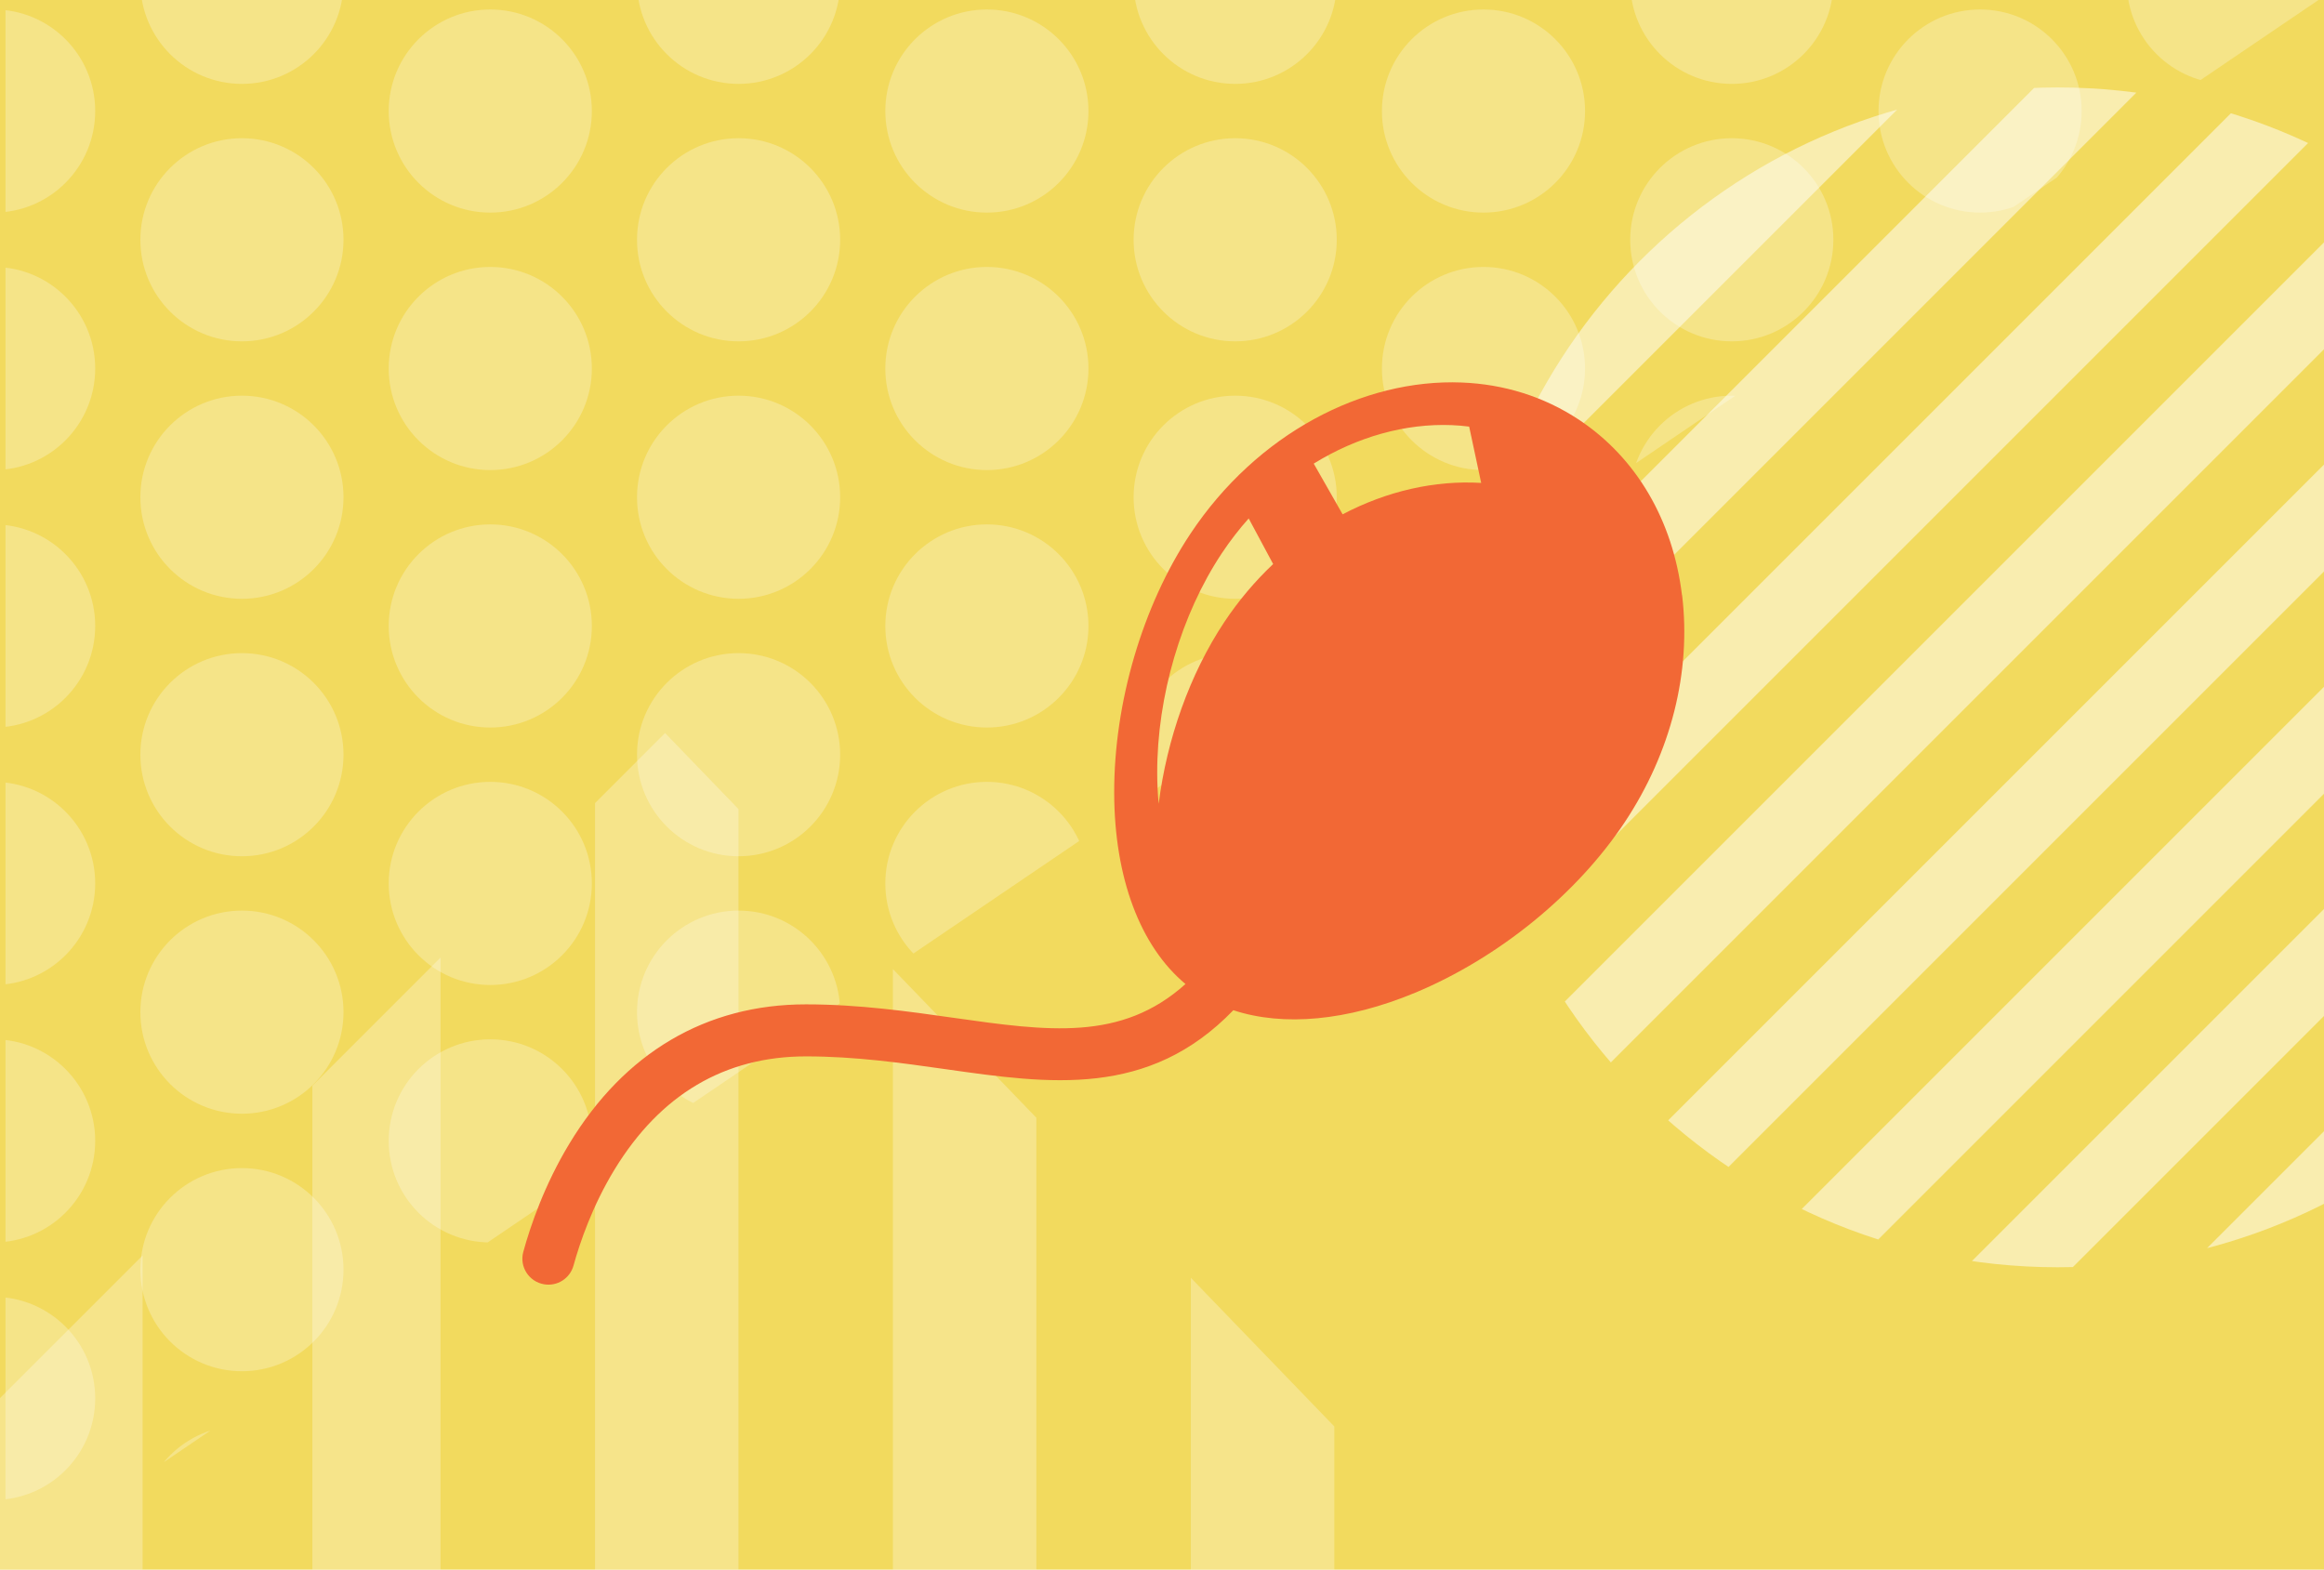 <?xml version="1.0" encoding="UTF-8"?><svg xmlns="http://www.w3.org/2000/svg" xmlns:xlink="http://www.w3.org/1999/xlink" viewBox="0 0 456 308"><defs><style>.h,.i{fill:#fff;}.j{opacity:.5;}.k{fill:#f26835;}.l{clip-path:url(#e);}.m{opacity:.26;}.n{clip-path:url(#d);}.o{fill:none;}.p{clip-path:url(#f);}.q{fill:#f2da5e;}.i{opacity:.27;}.r{clip-path:url(#g);}</style><clipPath id="d"><rect class="q" width="456" height="308"/></clipPath><clipPath id="e"><polygon class="o" points="541.57 569.79 345.83 765.53 -65.24 339.58 130.5 143.84 541.57 569.79"/></clipPath><clipPath id="f"><polygon class="o" points="1.08 308 1.08 0 454.92 0 1.08 308"/></clipPath><clipPath id="g"><path class="o" d="M403.75,17.16h0c65.8,0,118.36,54.78,115.65,120.52h0c-2.56,62.02-53.58,110.99-115.65,110.99h0c-65.8,0-118.36-54.78-115.65-120.52h0c2.56-62.02,53.58-110.99,115.65-110.99Z"/></clipPath></defs><g id="a"/><g id="b"><g id="c"><g><rect class="q" width="456" height="308"/><g class="n"><g class="l"><g><rect class="i" x="-.17" y="-26.25" width="28.15" height="827.67"/><rect class="i" x="61.29" y="-26.25" width="25.15" height="827.67"/><rect class="i" x="116.75" y="-26.25" width="28.15" height="827.67"/><rect class="i" x="175.2" y="-26.25" width="28.15" height="827.67"/><rect class="i" x="233.66" y="-26.25" width="28.15" height="827.67"/><rect class="k" x="295.12" y="-26.25" width="28.15" height="827.67"/><rect class="k" x="353.58" y="-26.25" width="28.15" height="827.67"/><rect class="k" x="412.03" y="-26.25" width="28.15" height="827.67"/></g></g><g class="m"><g class="p"><g><circle class="h" cx="437.24" cy="299.66" r="19.93"/><circle class="h" cx="437.24" cy="249.14" r="19.93"/><circle class="h" cx="437.24" cy="198.61" r="19.93"/><circle class="h" cx="437.24" cy="148.09" r="19.93"/><circle class="h" cx="437.24" cy="97.57" r="19.93"/><circle class="h" cx="437.24" cy="47.05" r="19.93"/><circle class="h" cx="437.24" cy="-3.47" r="19.93"/><circle class="h" cx="388.52" cy="274.4" r="19.93"/><circle class="h" cx="388.52" cy="223.87" r="19.93"/><circle class="h" cx="388.52" cy="173.35" r="19.93"/><circle class="h" cx="388.52" cy="122.83" r="19.93"/><circle class="h" cx="388.52" cy="72.31" r="19.93"/><circle class="h" cx="388.52" cy="21.79" r="19.93"/><circle class="h" cx="339.8" cy="299.66" r="19.93"/><circle class="h" cx="339.8" cy="249.14" r="19.93"/><circle class="h" cx="339.8" cy="198.61" r="19.93"/><circle class="h" cx="339.8" cy="148.09" r="19.93"/><circle class="h" cx="339.8" cy="97.57" r="19.93"/><circle class="h" cx="339.8" cy="47.05" r="19.93"/><circle class="h" cx="339.8" cy="-3.47" r="19.93"/><circle class="h" cx="291.08" cy="274.4" r="19.93"/><circle class="h" cx="291.08" cy="223.87" r="19.93"/><circle class="h" cx="291.08" cy="173.35" r="19.93"/><circle class="h" cx="291.08" cy="122.83" r="19.93"/><circle class="h" cx="291.08" cy="72.31" r="19.93"/><circle class="h" cx="291.08" cy="21.79" r="19.93"/><circle class="h" cx="242.36" cy="299.66" r="19.93"/><circle class="h" cx="242.36" cy="249.14" r="19.93"/><circle class="h" cx="242.36" cy="198.61" r="19.93"/><circle class="h" cx="242.36" cy="148.09" r="19.93"/><circle class="h" cx="242.36" cy="97.57" r="19.93"/><circle class="h" cx="242.36" cy="47.05" r="19.93"/><circle class="h" cx="242.36" cy="-3.47" r="19.93"/><circle class="h" cx="193.64" cy="274.4" r="19.93"/><circle class="h" cx="193.64" cy="223.87" r="19.93"/><circle class="h" cx="193.64" cy="173.35" r="19.93"/><circle class="h" cx="193.64" cy="122.83" r="19.93"/><circle class="h" cx="193.64" cy="72.31" r="19.93"/><circle class="h" cx="193.64" cy="21.79" r="19.93"/><circle class="h" cx="144.92" cy="299.66" r="19.93"/><circle class="h" cx="144.92" cy="249.14" r="19.93"/><circle class="h" cx="144.92" cy="198.61" r="19.93"/><circle class="h" cx="144.92" cy="148.09" r="19.93"/><circle class="h" cx="144.92" cy="97.57" r="19.93"/><circle class="h" cx="144.92" cy="47.05" r="19.93"/><circle class="h" cx="144.92" cy="-3.47" r="19.93"/><circle class="h" cx="96.2" cy="274.4" r="19.93"/><circle class="h" cx="96.2" cy="223.87" r="19.93"/><circle class="h" cx="96.2" cy="173.35" r="19.93"/><circle class="h" cx="96.2" cy="122.83" r="19.93"/><circle class="h" cx="96.2" cy="72.31" r="19.93"/><circle class="h" cx="96.2" cy="21.79" r="19.93"/><circle class="h" cx="47.47" cy="299.66" r="19.93"/><circle class="h" cx="47.47" cy="249.14" r="19.93"/><circle class="h" cx="47.47" cy="198.61" r="19.93"/><circle class="h" cx="47.47" cy="148.09" r="19.93"/><circle class="h" cx="47.47" cy="97.57" r="19.93"/><circle class="h" cx="47.47" cy="47.05" r="19.93"/><circle class="h" cx="47.47" cy="-3.47" r="19.93"/><circle class="h" cx="-1.25" cy="274.4" r="19.93"/><circle class="h" cx="-1.25" cy="223.87" r="19.93"/><circle class="h" cx="-1.25" cy="173.35" r="19.93"/><circle class="h" cx="-1.25" cy="122.83" r="19.93"/><circle class="h" cx="-1.25" cy="72.31" r="19.93"/><circle class="h" cx="-1.25" cy="21.79" r="19.93"/></g></g></g><g class="j"><g class="r"><g><rect class="h" x="509.31" y="127.88" width="14.84" height="436.51" transform="translate(637.36 956.28) rotate(-135)"/><rect class="h" x="487.51" y="106.08" width="14.84" height="436.51" transform="translate(615.56 903.65) rotate(-135)"/><rect class="h" x="465.71" y="84.28" width="14.84" height="436.51" transform="translate(593.76 851.02) rotate(-135)"/><rect class="h" x="443.91" y="62.48" width="14.84" height="436.51" transform="translate(571.95 798.39) rotate(-135)"/><rect class="h" x="422.11" y="40.68" width="14.84" height="436.51" transform="translate(550.15 745.76) rotate(-135)"/><rect class="h" x="400.31" y="18.88" width="14.84" height="436.51" transform="translate(528.35 693.13) rotate(-135)"/><rect class="h" x="378.51" y="-2.92" width="14.84" height="436.51" transform="translate(506.55 640.5) rotate(-135)"/><rect class="h" x="356.71" y="-24.72" width="14.84" height="436.51" transform="translate(484.75 587.86) rotate(-135)"/><rect class="h" x="334.91" y="-46.52" width="14.84" height="436.51" transform="translate(462.95 535.23) rotate(-135)"/><rect class="h" x="313.11" y="-68.32" width="14.84" height="436.51" transform="translate(441.15 482.6) rotate(-135)"/><rect class="h" x="291.3" y="-90.12" width="14.84" height="436.51" transform="translate(419.35 429.97) rotate(-135)"/><rect class="h" x="269.5" y="-111.92" width="14.84" height="436.51" transform="translate(397.55 377.34) rotate(-135)"/></g></g></g></g></g><path class="k" d="M330.03,116.78c-1.79-14.72-8.96-26.93-20.19-34.4-6.96-4.62-14.86-7-23.01-7.32-19.37-.77-40.19,10.01-53.25,29.67-9.4,14.15-15,33.17-14.96,50.86,.03,16.63,5.09,30.09,13.99,37.5-12.59,11.3-26.93,9.27-45.59,6.62-8.66-1.23-18.48-2.63-28.88-2.63-19.56,0-35.61,9.46-46.43,27.35-4.88,8.07-7.63,16.1-9.03,21.21-.8,2.91,1.09,5.86,4.07,6.37,2.59,.44,5.08-1.14,5.78-3.67,1.24-4.49,3.71-11.74,8.07-18.88,8.99-14.71,21.63-22.17,37.55-22.17,9.68,0,18.71,1.28,27.45,2.52,20.38,2.9,39.76,5.65,56.4-11.58,9.81,3.24,22.36,2.11,35.67-3.43,16.36-6.81,31.74-19.32,41.13-33.47,9.08-13.67,13.08-29.5,11.25-44.56Zm-89.81,5.29c-6.79,10.22-11.28,23.01-12.87,35.65-.19-1.96-.29-3.98-.29-6.07-.03-14.99,4.71-31.1,12.68-43.09,1.62-2.44,3.39-4.72,5.27-6.83l4.8,8.95c-3.52,3.32-6.75,7.12-9.59,11.39Zm23.22-21.15l-5.67-9.95c8.52-5.26,17.99-7.91,27.08-7.55,1.15,.05,2.29,.14,3.42,.29l2.36,11.05c-9.09-.55-18.5,1.6-27.19,6.16Z"/></g></g></svg>